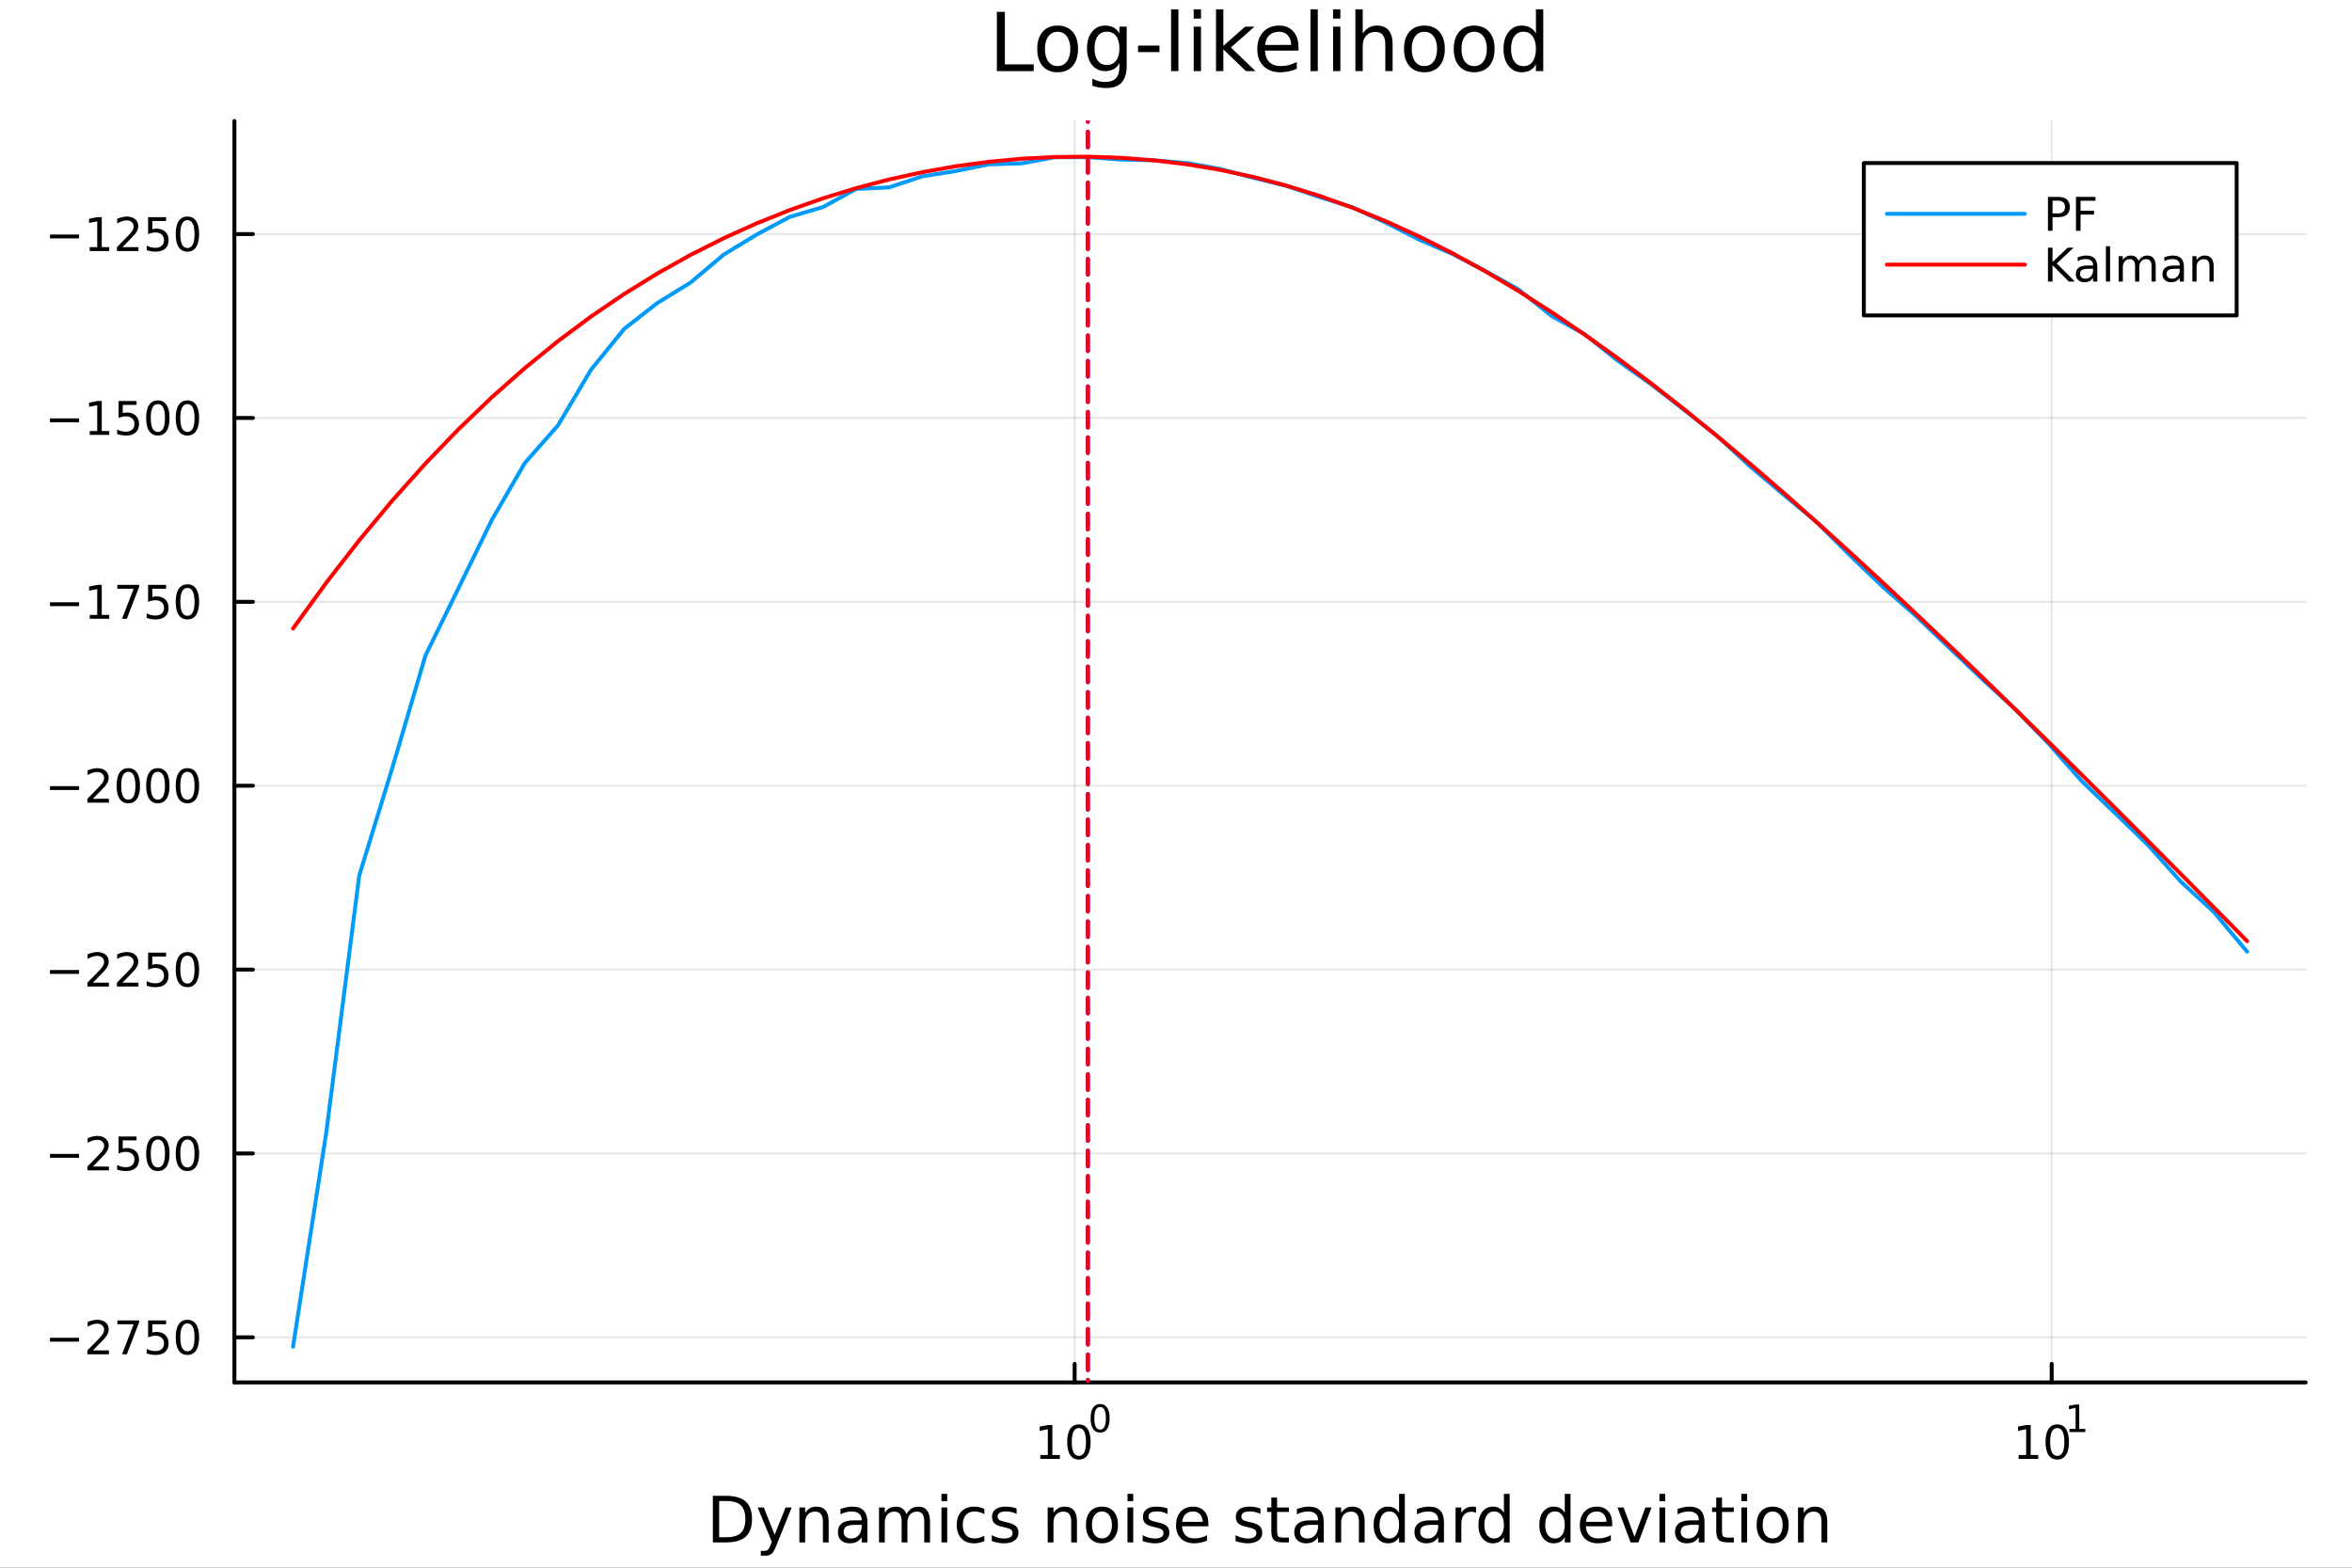 <?xml version="1.0" encoding="utf-8"?>
<svg xmlns="http://www.w3.org/2000/svg" xmlns:xlink="http://www.w3.org/1999/xlink" width="600" height="400" viewBox="0 0 2400 1600">
<rect x="0" y="0" width="2400" height="1600" fill="#333333" stroke="none"/>
<defs>
  <clipPath id="clip700">
    <rect x="0" y="0" width="2400" height="1600"/>
  </clipPath>
</defs>
<path clip-path="url(#clip700)" d="M0 1600 L2400 1600 L2400 0 L0 0  Z" fill="#ffffff" fill-rule="evenodd" fill-opacity="1"/>
<defs>
  <clipPath id="clip701">
    <rect x="480" y="0" width="1681" height="1600"/>
  </clipPath>
</defs>
<path clip-path="url(#clip700)" d="M239.19 1410.9 L2352.76 1410.9 L2352.76 123.472 L239.19 123.472  Z" fill="#ffffff" fill-rule="evenodd" fill-opacity="1"/>
<defs>
  <clipPath id="clip702">
    <rect x="239" y="123" width="2115" height="1288"/>
  </clipPath>
</defs>
<polyline clip-path="url(#clip702)" style="stroke:#000000; stroke-linecap:round; stroke-linejoin:round; stroke-width:2; stroke-opacity:0.1; fill:none" points="1096.58,1410.9 1096.58,123.472 "/>
<polyline clip-path="url(#clip702)" style="stroke:#000000; stroke-linecap:round; stroke-linejoin:round; stroke-width:2; stroke-opacity:0.1; fill:none" points="2093.55,1410.9 2093.55,123.472 "/>
<polyline clip-path="url(#clip702)" style="stroke:#000000; stroke-linecap:round; stroke-linejoin:round; stroke-width:2; stroke-opacity:0.1; fill:none" points="239.19,1364.91 2352.76,1364.91 "/>
<polyline clip-path="url(#clip702)" style="stroke:#000000; stroke-linecap:round; stroke-linejoin:round; stroke-width:2; stroke-opacity:0.1; fill:none" points="239.19,1177.24 2352.76,1177.24 "/>
<polyline clip-path="url(#clip702)" style="stroke:#000000; stroke-linecap:round; stroke-linejoin:round; stroke-width:2; stroke-opacity:0.1; fill:none" points="239.19,989.571 2352.76,989.571 "/>
<polyline clip-path="url(#clip702)" style="stroke:#000000; stroke-linecap:round; stroke-linejoin:round; stroke-width:2; stroke-opacity:0.1; fill:none" points="239.19,801.904 2352.76,801.904 "/>
<polyline clip-path="url(#clip702)" style="stroke:#000000; stroke-linecap:round; stroke-linejoin:round; stroke-width:2; stroke-opacity:0.1; fill:none" points="239.19,614.237 2352.76,614.237 "/>
<polyline clip-path="url(#clip702)" style="stroke:#000000; stroke-linecap:round; stroke-linejoin:round; stroke-width:2; stroke-opacity:0.1; fill:none" points="239.19,426.569 2352.76,426.569 "/>
<polyline clip-path="url(#clip702)" style="stroke:#000000; stroke-linecap:round; stroke-linejoin:round; stroke-width:2; stroke-opacity:0.1; fill:none" points="239.19,238.902 2352.76,238.902 "/>
<polyline clip-path="url(#clip700)" style="stroke:#000000; stroke-linecap:round; stroke-linejoin:round; stroke-width:4; stroke-opacity:1; fill:none" points="239.19,1410.9 2352.76,1410.9 "/>
<polyline clip-path="url(#clip700)" style="stroke:#000000; stroke-linecap:round; stroke-linejoin:round; stroke-width:4; stroke-opacity:1; fill:none" points="1096.58,1410.9 1096.58,1392 "/>
<polyline clip-path="url(#clip700)" style="stroke:#000000; stroke-linecap:round; stroke-linejoin:round; stroke-width:4; stroke-opacity:1; fill:none" points="2093.55,1410.9 2093.55,1392 "/>
<path clip-path="url(#clip700)" d="M1061.56 1485.02 L1069.2 1485.02 L1069.2 1458.66 L1060.89 1460.32 L1060.89 1456.06 L1069.16 1454.4 L1073.83 1454.4 L1073.83 1485.02 L1081.47 1485.02 L1081.47 1488.96 L1061.56 1488.96 L1061.56 1485.02 Z" fill="#000000" fill-rule="nonzero" fill-opacity="1" /><path clip-path="url(#clip700)" d="M1100.91 1457.48 Q1097.3 1457.48 1095.47 1461.04 Q1093.67 1464.58 1093.67 1471.71 Q1093.67 1478.82 1095.47 1482.38 Q1097.3 1485.92 1100.91 1485.92 Q1104.55 1485.92 1106.35 1482.38 Q1108.18 1478.82 1108.18 1471.71 Q1108.18 1464.58 1106.35 1461.04 Q1104.55 1457.48 1100.91 1457.48 M1100.91 1453.77 Q1106.72 1453.77 1109.78 1458.38 Q1112.86 1462.96 1112.86 1471.71 Q1112.86 1480.44 1109.78 1485.04 Q1106.72 1489.63 1100.91 1489.63 Q1095.1 1489.63 1092.03 1485.04 Q1088.97 1480.44 1088.97 1471.71 Q1088.97 1462.96 1092.03 1458.38 Q1095.1 1453.77 1100.91 1453.77 Z" fill="#000000" fill-rule="nonzero" fill-opacity="1" /><path clip-path="url(#clip700)" d="M1122.56 1435.97 Q1119.63 1435.97 1118.14 1438.86 Q1116.68 1441.74 1116.68 1447.53 Q1116.68 1453.31 1118.14 1456.2 Q1119.63 1459.08 1122.56 1459.08 Q1125.52 1459.08 1126.98 1456.2 Q1128.47 1453.31 1128.47 1447.53 Q1128.47 1441.74 1126.98 1438.86 Q1125.52 1435.97 1122.56 1435.97 M1122.56 1432.96 Q1127.28 1432.96 1129.77 1436.7 Q1132.27 1440.43 1132.27 1447.53 Q1132.27 1454.62 1129.77 1458.37 Q1127.28 1462.09 1122.56 1462.09 Q1117.84 1462.09 1115.34 1458.37 Q1112.86 1454.62 1112.86 1447.53 Q1112.86 1440.43 1115.34 1436.7 Q1117.84 1432.96 1122.56 1432.96 Z" fill="#000000" fill-rule="nonzero" fill-opacity="1" /><path clip-path="url(#clip700)" d="M2059.87 1485.02 L2067.51 1485.02 L2067.51 1458.66 L2059.2 1460.32 L2059.2 1456.06 L2067.47 1454.4 L2072.14 1454.4 L2072.14 1485.02 L2079.78 1485.02 L2079.78 1488.96 L2059.87 1488.96 L2059.87 1485.02 Z" fill="#000000" fill-rule="nonzero" fill-opacity="1" /><path clip-path="url(#clip700)" d="M2099.22 1457.48 Q2095.61 1457.48 2093.78 1461.04 Q2091.98 1464.58 2091.98 1471.71 Q2091.98 1478.82 2093.78 1482.38 Q2095.61 1485.92 2099.22 1485.92 Q2102.86 1485.92 2104.66 1482.38 Q2106.49 1478.82 2106.49 1471.71 Q2106.49 1464.58 2104.66 1461.04 Q2102.86 1457.48 2099.22 1457.48 M2099.22 1453.77 Q2105.03 1453.77 2108.09 1458.38 Q2111.17 1462.96 2111.17 1471.71 Q2111.17 1480.44 2108.09 1485.04 Q2105.03 1489.63 2099.22 1489.63 Q2093.41 1489.63 2090.34 1485.04 Q2087.28 1480.44 2087.28 1471.71 Q2087.28 1462.96 2090.34 1458.38 Q2093.41 1453.77 2099.22 1453.77 Z" fill="#000000" fill-rule="nonzero" fill-opacity="1" /><path clip-path="url(#clip700)" d="M2111.71 1458.35 L2117.92 1458.35 L2117.92 1436.93 L2111.17 1438.28 L2111.17 1434.82 L2117.88 1433.47 L2121.68 1433.47 L2121.68 1458.35 L2127.89 1458.35 L2127.89 1461.55 L2111.71 1461.55 L2111.71 1458.35 Z" fill="#000000" fill-rule="nonzero" fill-opacity="1" /><path clip-path="url(#clip700)" d="M733.834 1531.95 L733.834 1568.9 L741.6 1568.9 Q751.435 1568.9 755.986 1564.45 Q760.569 1559.99 760.569 1550.38 Q760.569 1540.83 755.986 1536.4 Q751.435 1531.95 741.6 1531.95 L733.834 1531.95 M727.404 1526.67 L740.613 1526.67 Q754.427 1526.67 760.888 1532.43 Q767.349 1538.16 767.349 1550.38 Q767.349 1562.66 760.856 1568.42 Q754.363 1574.19 740.613 1574.19 L727.404 1574.19 L727.404 1526.67 Z" fill="#000000" fill-rule="nonzero" fill-opacity="1" /><path clip-path="url(#clip700)" d="M792.175 1577.5 Q789.693 1583.86 787.337 1585.8 Q784.982 1587.74 781.035 1587.74 L776.356 1587.74 L776.356 1582.84 L779.794 1582.84 Q782.213 1582.84 783.55 1581.7 Q784.886 1580.55 786.51 1576.29 L787.56 1573.61 L773.142 1538.54 L779.348 1538.54 L790.488 1566.42 L801.628 1538.54 L807.835 1538.54 L792.175 1577.5 Z" fill="#000000" fill-rule="nonzero" fill-opacity="1" /><path clip-path="url(#clip700)" d="M845.552 1552.67 L845.552 1574.19 L839.695 1574.19 L839.695 1552.86 Q839.695 1547.8 837.722 1545.29 Q835.748 1542.77 831.802 1542.77 Q827.059 1542.77 824.322 1545.79 Q821.585 1548.82 821.585 1554.04 L821.585 1574.19 L815.696 1574.19 L815.696 1538.54 L821.585 1538.54 L821.585 1544.08 Q823.685 1540.86 826.518 1539.27 Q829.383 1537.68 833.107 1537.68 Q839.25 1537.68 842.401 1541.5 Q845.552 1545.29 845.552 1552.67 Z" fill="#000000" fill-rule="nonzero" fill-opacity="1" /><path clip-path="url(#clip700)" d="M873.433 1556.27 Q866.336 1556.27 863.598 1557.89 Q860.861 1559.51 860.861 1563.43 Q860.861 1566.55 862.898 1568.39 Q864.967 1570.21 868.5 1570.21 Q873.37 1570.21 876.298 1566.77 Q879.258 1563.3 879.258 1557.57 L879.258 1556.27 L873.433 1556.27 M885.115 1553.85 L885.115 1574.19 L879.258 1574.19 L879.258 1568.77 Q877.253 1572.02 874.261 1573.58 Q871.269 1575.11 866.94 1575.11 Q861.466 1575.11 858.219 1572.05 Q855.005 1568.97 855.005 1563.81 Q855.005 1557.79 859.015 1554.74 Q863.057 1551.68 871.046 1551.68 L879.258 1551.68 L879.258 1551.11 Q879.258 1547.07 876.584 1544.87 Q873.943 1542.64 869.137 1542.64 Q866.081 1542.64 863.185 1543.38 Q860.288 1544.11 857.615 1545.57 L857.615 1540.16 Q860.829 1538.92 863.853 1538.31 Q866.877 1537.68 869.741 1537.68 Q877.476 1537.68 881.295 1541.69 Q885.115 1545.7 885.115 1553.85 Z" fill="#000000" fill-rule="nonzero" fill-opacity="1" /><path clip-path="url(#clip700)" d="M924.932 1545.38 Q927.128 1541.43 930.184 1539.56 Q933.239 1537.68 937.377 1537.68 Q942.947 1537.68 945.971 1541.59 Q948.994 1545.48 948.994 1552.67 L948.994 1574.19 L943.106 1574.19 L943.106 1552.86 Q943.106 1547.74 941.292 1545.25 Q939.478 1542.77 935.754 1542.77 Q931.202 1542.77 928.56 1545.79 Q925.919 1548.82 925.919 1554.04 L925.919 1574.19 L920.03 1574.19 L920.03 1552.86 Q920.03 1547.7 918.216 1545.25 Q916.402 1542.77 912.614 1542.77 Q908.127 1542.77 905.485 1545.83 Q902.843 1548.85 902.843 1554.04 L902.843 1574.19 L896.955 1574.19 L896.955 1538.54 L902.843 1538.54 L902.843 1544.08 Q904.848 1540.8 907.649 1539.24 Q910.45 1537.68 914.301 1537.68 Q918.184 1537.68 920.89 1539.65 Q923.627 1541.62 924.932 1545.38 Z" fill="#000000" fill-rule="nonzero" fill-opacity="1" /><path clip-path="url(#clip700)" d="M960.675 1538.54 L966.532 1538.54 L966.532 1574.19 L960.675 1574.19 L960.675 1538.54 M960.675 1524.66 L966.532 1524.66 L966.532 1532.08 L960.675 1532.08 L960.675 1524.66 Z" fill="#000000" fill-rule="nonzero" fill-opacity="1" /><path clip-path="url(#clip700)" d="M1004.44 1539.91 L1004.44 1545.38 Q1001.96 1544.01 999.443 1543.34 Q996.96 1542.64 994.414 1542.64 Q988.716 1542.64 985.565 1546.27 Q982.414 1549.87 982.414 1556.39 Q982.414 1562.92 985.565 1566.55 Q988.716 1570.14 994.414 1570.14 Q996.96 1570.14 999.443 1569.47 Q1001.96 1568.77 1004.44 1567.41 L1004.44 1572.82 Q1001.99 1573.96 999.347 1574.54 Q996.737 1575.11 993.777 1575.11 Q985.725 1575.11 980.982 1570.05 Q976.24 1564.99 976.24 1556.39 Q976.24 1547.67 981.014 1542.68 Q985.82 1537.68 994.159 1537.68 Q996.865 1537.68 999.443 1538.25 Q1002.02 1538.79 1004.44 1539.91 Z" fill="#000000" fill-rule="nonzero" fill-opacity="1" /><path clip-path="url(#clip700)" d="M1037.35 1539.59 L1037.35 1545.13 Q1034.87 1543.85 1032.19 1543.22 Q1029.52 1542.58 1026.66 1542.58 Q1022.3 1542.58 1020.1 1543.92 Q1017.93 1545.25 1017.93 1547.93 Q1017.93 1549.96 1019.49 1551.14 Q1021.05 1552.29 1025.76 1553.34 L1027.77 1553.78 Q1034.01 1555.12 1036.62 1557.57 Q1039.26 1559.99 1039.26 1564.35 Q1039.26 1569.32 1035.31 1572.21 Q1031.4 1575.11 1024.52 1575.11 Q1021.66 1575.11 1018.54 1574.54 Q1015.45 1573.99 1012.01 1572.88 L1012.01 1566.83 Q1015.26 1568.52 1018.41 1569.38 Q1021.56 1570.21 1024.65 1570.21 Q1028.79 1570.21 1031.02 1568.81 Q1033.24 1567.37 1033.24 1564.8 Q1033.24 1562.41 1031.62 1561.14 Q1030.03 1559.86 1024.59 1558.68 L1022.55 1558.21 Q1017.11 1557.06 1014.69 1554.71 Q1012.27 1552.32 1012.27 1548.18 Q1012.27 1543.15 1015.83 1540.42 Q1019.4 1537.68 1025.96 1537.68 Q1029.2 1537.68 1032.07 1538.16 Q1034.93 1538.63 1037.35 1539.59 Z" fill="#000000" fill-rule="nonzero" fill-opacity="1" /><path clip-path="url(#clip700)" d="M1098.94 1552.67 L1098.94 1574.19 L1093.08 1574.19 L1093.08 1552.86 Q1093.08 1547.8 1091.11 1545.29 Q1089.14 1542.77 1085.19 1542.77 Q1080.45 1542.77 1077.71 1545.79 Q1074.97 1548.82 1074.97 1554.04 L1074.97 1574.19 L1069.08 1574.19 L1069.08 1538.54 L1074.97 1538.54 L1074.97 1544.08 Q1077.07 1540.86 1079.91 1539.27 Q1082.77 1537.68 1086.49 1537.68 Q1092.64 1537.68 1095.79 1541.5 Q1098.94 1545.29 1098.94 1552.67 Z" fill="#000000" fill-rule="nonzero" fill-opacity="1" /><path clip-path="url(#clip700)" d="M1124.43 1542.64 Q1119.72 1542.64 1116.99 1546.34 Q1114.25 1550 1114.25 1556.39 Q1114.25 1562.79 1116.95 1566.48 Q1119.69 1570.14 1124.43 1570.14 Q1129.11 1570.14 1131.85 1566.45 Q1134.59 1562.76 1134.59 1556.39 Q1134.59 1550.06 1131.85 1546.37 Q1129.11 1542.64 1124.43 1542.64 M1124.43 1537.68 Q1132.07 1537.68 1136.43 1542.64 Q1140.79 1547.61 1140.79 1556.39 Q1140.79 1565.15 1136.43 1570.14 Q1132.07 1575.11 1124.43 1575.11 Q1116.76 1575.11 1112.4 1570.14 Q1108.07 1565.15 1108.07 1556.39 Q1108.07 1547.61 1112.4 1542.64 Q1116.76 1537.68 1124.43 1537.68 Z" fill="#000000" fill-rule="nonzero" fill-opacity="1" /><path clip-path="url(#clip700)" d="M1150.5 1538.54 L1156.36 1538.54 L1156.36 1574.19 L1150.5 1574.19 L1150.5 1538.54 M1150.5 1524.66 L1156.36 1524.66 L1156.36 1532.08 L1150.5 1532.08 L1150.5 1524.66 Z" fill="#000000" fill-rule="nonzero" fill-opacity="1" /><path clip-path="url(#clip700)" d="M1191.34 1539.59 L1191.34 1545.13 Q1188.85 1543.85 1186.18 1543.22 Q1183.51 1542.58 1180.64 1542.58 Q1176.28 1542.58 1174.09 1543.92 Q1171.92 1545.25 1171.92 1547.93 Q1171.92 1549.96 1173.48 1551.14 Q1175.04 1552.29 1179.75 1553.34 L1181.76 1553.78 Q1187.99 1555.12 1190.6 1557.57 Q1193.25 1559.99 1193.25 1564.35 Q1193.25 1569.32 1189.3 1572.21 Q1185.38 1575.11 1178.51 1575.11 Q1175.65 1575.11 1172.53 1574.54 Q1169.44 1573.99 1166 1572.88 L1166 1566.83 Q1169.25 1568.52 1172.4 1569.38 Q1175.55 1570.21 1178.64 1570.21 Q1182.77 1570.21 1185 1568.81 Q1187.23 1567.37 1187.23 1564.8 Q1187.23 1562.41 1185.61 1561.14 Q1184.02 1559.86 1178.57 1558.68 L1176.54 1558.21 Q1171.09 1557.06 1168.67 1554.71 Q1166.26 1552.32 1166.26 1548.18 Q1166.26 1543.15 1169.82 1540.42 Q1173.39 1537.68 1179.94 1537.68 Q1183.19 1537.68 1186.05 1538.16 Q1188.92 1538.63 1191.34 1539.59 Z" fill="#000000" fill-rule="nonzero" fill-opacity="1" /><path clip-path="url(#clip700)" d="M1233.06 1554.9 L1233.06 1557.76 L1206.14 1557.76 Q1206.52 1563.81 1209.77 1566.99 Q1213.04 1570.14 1218.87 1570.14 Q1222.24 1570.14 1225.39 1569.32 Q1228.58 1568.49 1231.7 1566.83 L1231.7 1572.37 Q1228.54 1573.71 1225.23 1574.41 Q1221.92 1575.11 1218.52 1575.11 Q1209.99 1575.11 1204.99 1570.14 Q1200.03 1565.18 1200.03 1556.71 Q1200.03 1547.96 1204.74 1542.83 Q1209.48 1537.68 1217.5 1537.68 Q1224.69 1537.68 1228.86 1542.33 Q1233.06 1546.94 1233.06 1554.9 M1227.21 1553.18 Q1227.14 1548.37 1224.5 1545.51 Q1221.89 1542.64 1217.56 1542.64 Q1212.66 1542.64 1209.7 1545.41 Q1206.77 1548.18 1206.33 1553.21 L1227.21 1553.18 Z" fill="#000000" fill-rule="nonzero" fill-opacity="1" /><path clip-path="url(#clip700)" d="M1286.12 1539.59 L1286.12 1545.13 Q1283.64 1543.85 1280.97 1543.22 Q1278.29 1542.58 1275.43 1542.58 Q1271.07 1542.58 1268.87 1543.92 Q1266.71 1545.25 1266.71 1547.93 Q1266.71 1549.96 1268.27 1551.14 Q1269.83 1552.29 1274.54 1553.34 L1276.54 1553.78 Q1282.78 1555.12 1285.39 1557.57 Q1288.03 1559.99 1288.03 1564.35 Q1288.03 1569.32 1284.09 1572.21 Q1280.17 1575.11 1273.3 1575.11 Q1270.43 1575.11 1267.31 1574.54 Q1264.22 1573.99 1260.79 1572.88 L1260.79 1566.83 Q1264.03 1568.52 1267.18 1569.38 Q1270.34 1570.21 1273.42 1570.21 Q1277.56 1570.21 1279.79 1568.81 Q1282.02 1567.37 1282.02 1564.8 Q1282.02 1562.41 1280.39 1561.14 Q1278.8 1559.86 1273.36 1558.68 L1271.32 1558.21 Q1265.88 1557.06 1263.46 1554.71 Q1261.04 1552.32 1261.04 1548.18 Q1261.04 1543.15 1264.61 1540.42 Q1268.17 1537.68 1274.73 1537.68 Q1277.97 1537.68 1280.84 1538.16 Q1283.7 1538.63 1286.12 1539.59 Z" fill="#000000" fill-rule="nonzero" fill-opacity="1" /><path clip-path="url(#clip700)" d="M1303.15 1528.42 L1303.15 1538.54 L1315.21 1538.54 L1315.21 1543.09 L1303.15 1543.09 L1303.15 1562.44 Q1303.15 1566.8 1304.33 1568.04 Q1305.54 1569.28 1309.2 1569.28 L1315.21 1569.28 L1315.21 1574.19 L1309.2 1574.19 Q1302.42 1574.19 1299.84 1571.67 Q1297.26 1569.12 1297.26 1562.44 L1297.26 1543.09 L1292.97 1543.09 L1292.97 1538.54 L1297.26 1538.54 L1297.26 1528.42 L1303.15 1528.42 Z" fill="#000000" fill-rule="nonzero" fill-opacity="1" /><path clip-path="url(#clip700)" d="M1339.12 1556.27 Q1332.02 1556.27 1329.28 1557.89 Q1326.54 1559.51 1326.54 1563.43 Q1326.54 1566.55 1328.58 1568.39 Q1330.65 1570.21 1334.18 1570.21 Q1339.05 1570.21 1341.98 1566.77 Q1344.94 1563.3 1344.94 1557.57 L1344.94 1556.27 L1339.12 1556.27 M1350.8 1553.85 L1350.8 1574.19 L1344.94 1574.19 L1344.94 1568.77 Q1342.94 1572.02 1339.94 1573.58 Q1336.95 1575.11 1332.62 1575.11 Q1327.15 1575.11 1323.9 1572.05 Q1320.69 1568.97 1320.69 1563.81 Q1320.69 1557.79 1324.7 1554.74 Q1328.74 1551.68 1336.73 1551.68 L1344.94 1551.68 L1344.94 1551.11 Q1344.94 1547.07 1342.27 1544.87 Q1339.63 1542.64 1334.82 1542.64 Q1331.76 1542.64 1328.87 1543.38 Q1325.97 1544.11 1323.3 1545.57 L1323.3 1540.16 Q1326.51 1538.92 1329.54 1538.31 Q1332.56 1537.68 1335.42 1537.68 Q1343.16 1537.68 1346.98 1541.69 Q1350.8 1545.7 1350.8 1553.85 Z" fill="#000000" fill-rule="nonzero" fill-opacity="1" /><path clip-path="url(#clip700)" d="M1392.49 1552.67 L1392.49 1574.19 L1386.64 1574.19 L1386.64 1552.86 Q1386.64 1547.8 1384.66 1545.29 Q1382.69 1542.77 1378.74 1542.77 Q1374 1542.77 1371.26 1545.79 Q1368.53 1548.82 1368.53 1554.04 L1368.53 1574.19 L1362.64 1574.19 L1362.64 1538.54 L1368.53 1538.54 L1368.53 1544.08 Q1370.63 1540.86 1373.46 1539.27 Q1376.32 1537.68 1380.05 1537.68 Q1386.19 1537.68 1389.34 1541.5 Q1392.49 1545.29 1392.49 1552.67 Z" fill="#000000" fill-rule="nonzero" fill-opacity="1" /><path clip-path="url(#clip700)" d="M1427.63 1543.95 L1427.63 1524.66 L1433.49 1524.66 L1433.49 1574.19 L1427.63 1574.19 L1427.63 1568.84 Q1425.79 1572.02 1422.95 1573.58 Q1420.15 1575.11 1416.21 1575.11 Q1409.74 1575.11 1405.67 1569.95 Q1401.63 1564.8 1401.63 1556.39 Q1401.63 1547.99 1405.67 1542.83 Q1409.74 1537.68 1416.21 1537.68 Q1420.15 1537.68 1422.95 1539.24 Q1425.79 1540.77 1427.63 1543.95 M1407.68 1556.39 Q1407.68 1562.85 1410.32 1566.55 Q1412.99 1570.21 1417.64 1570.21 Q1422.28 1570.21 1424.96 1566.55 Q1427.63 1562.85 1427.63 1556.39 Q1427.63 1549.93 1424.96 1546.27 Q1422.28 1542.58 1417.64 1542.58 Q1412.99 1542.58 1410.32 1546.27 Q1407.68 1549.93 1407.68 1556.39 Z" fill="#000000" fill-rule="nonzero" fill-opacity="1" /><path clip-path="url(#clip700)" d="M1461.75 1556.27 Q1454.65 1556.27 1451.92 1557.89 Q1449.18 1559.51 1449.18 1563.43 Q1449.18 1566.55 1451.22 1568.39 Q1453.29 1570.21 1456.82 1570.21 Q1461.69 1570.21 1464.62 1566.77 Q1467.58 1563.3 1467.58 1557.57 L1467.58 1556.27 L1461.75 1556.27 M1473.43 1553.85 L1473.43 1574.19 L1467.58 1574.19 L1467.58 1568.77 Q1465.57 1572.02 1462.58 1573.58 Q1459.59 1575.11 1455.26 1575.11 Q1449.78 1575.11 1446.54 1572.05 Q1443.32 1568.97 1443.32 1563.81 Q1443.32 1557.79 1447.33 1554.74 Q1451.38 1551.68 1459.36 1551.68 L1467.58 1551.68 L1467.58 1551.11 Q1467.58 1547.07 1464.9 1544.87 Q1462.26 1542.64 1457.46 1542.64 Q1454.4 1542.64 1451.5 1543.38 Q1448.61 1544.11 1445.93 1545.57 L1445.93 1540.16 Q1449.15 1538.92 1452.17 1538.31 Q1455.2 1537.68 1458.06 1537.68 Q1465.79 1537.68 1469.61 1541.69 Q1473.43 1545.7 1473.43 1553.85 Z" fill="#000000" fill-rule="nonzero" fill-opacity="1" /><path clip-path="url(#clip700)" d="M1506.15 1544.01 Q1505.17 1543.44 1503.99 1543.18 Q1502.84 1542.9 1501.44 1542.9 Q1496.48 1542.9 1493.8 1546.14 Q1491.16 1549.36 1491.16 1555.41 L1491.16 1574.19 L1485.27 1574.19 L1485.27 1538.54 L1491.16 1538.54 L1491.16 1544.08 Q1493.01 1540.83 1495.97 1539.27 Q1498.93 1537.68 1503.16 1537.68 Q1503.77 1537.68 1504.5 1537.77 Q1505.23 1537.84 1506.12 1538 L1506.15 1544.01 Z" fill="#000000" fill-rule="nonzero" fill-opacity="1" /><path clip-path="url(#clip700)" d="M1534.61 1543.95 L1534.61 1524.66 L1540.46 1524.66 L1540.46 1574.19 L1534.61 1574.19 L1534.61 1568.84 Q1532.76 1572.02 1529.93 1573.58 Q1527.13 1575.11 1523.18 1575.11 Q1516.72 1575.11 1512.65 1569.95 Q1508.6 1564.8 1508.6 1556.39 Q1508.6 1547.99 1512.65 1542.83 Q1516.72 1537.68 1523.18 1537.68 Q1527.13 1537.68 1529.93 1539.24 Q1532.76 1540.77 1534.61 1543.95 M1514.65 1556.39 Q1514.65 1562.85 1517.29 1566.55 Q1519.97 1570.21 1524.61 1570.21 Q1529.26 1570.21 1531.93 1566.55 Q1534.61 1562.85 1534.61 1556.39 Q1534.61 1549.93 1531.93 1546.27 Q1529.26 1542.58 1524.61 1542.58 Q1519.97 1542.58 1517.29 1546.27 Q1514.65 1549.93 1514.65 1556.39 Z" fill="#000000" fill-rule="nonzero" fill-opacity="1" /><path clip-path="url(#clip700)" d="M1596.71 1543.95 L1596.71 1524.66 L1602.56 1524.66 L1602.56 1574.19 L1596.71 1574.19 L1596.71 1568.84 Q1594.86 1572.02 1592.03 1573.58 Q1589.23 1575.11 1585.28 1575.11 Q1578.82 1575.11 1574.74 1569.95 Q1570.7 1564.8 1570.7 1556.39 Q1570.7 1547.99 1574.74 1542.83 Q1578.82 1537.68 1585.28 1537.68 Q1589.23 1537.68 1592.03 1539.24 Q1594.86 1540.77 1596.71 1543.95 M1576.75 1556.39 Q1576.75 1562.85 1579.39 1566.55 Q1582.06 1570.21 1586.71 1570.21 Q1591.36 1570.21 1594.03 1566.55 Q1596.71 1562.85 1596.71 1556.39 Q1596.71 1549.93 1594.03 1546.27 Q1591.36 1542.58 1586.71 1542.58 Q1582.06 1542.58 1579.39 1546.27 Q1576.75 1549.93 1576.75 1556.39 Z" fill="#000000" fill-rule="nonzero" fill-opacity="1" /><path clip-path="url(#clip700)" d="M1645.12 1554.9 L1645.12 1557.76 L1618.19 1557.76 Q1618.57 1563.81 1621.82 1566.99 Q1625.1 1570.14 1630.92 1570.14 Q1634.29 1570.14 1637.45 1569.32 Q1640.63 1568.49 1643.75 1566.83 L1643.75 1572.37 Q1640.6 1573.71 1637.29 1574.41 Q1633.98 1575.11 1630.57 1575.11 Q1622.04 1575.11 1617.04 1570.14 Q1612.08 1565.18 1612.08 1556.71 Q1612.08 1547.96 1616.79 1542.83 Q1621.53 1537.68 1629.55 1537.68 Q1636.75 1537.68 1640.91 1542.33 Q1645.12 1546.94 1645.12 1554.9 M1639.26 1553.18 Q1639.2 1548.37 1636.55 1545.51 Q1633.94 1542.64 1629.62 1542.64 Q1624.71 1542.64 1621.75 1545.41 Q1618.83 1548.18 1618.38 1553.21 L1639.26 1553.18 Z" fill="#000000" fill-rule="nonzero" fill-opacity="1" /><path clip-path="url(#clip700)" d="M1650.53 1538.54 L1656.73 1538.54 L1667.87 1568.46 L1679.01 1538.54 L1685.22 1538.54 L1671.85 1574.19 L1663.9 1574.19 L1650.53 1538.54 Z" fill="#000000" fill-rule="nonzero" fill-opacity="1" /><path clip-path="url(#clip700)" d="M1693.3 1538.54 L1699.16 1538.54 L1699.16 1574.19 L1693.3 1574.19 L1693.3 1538.54 M1693.3 1524.66 L1699.16 1524.66 L1699.16 1532.08 L1693.3 1532.08 L1693.3 1524.66 Z" fill="#000000" fill-rule="nonzero" fill-opacity="1" /><path clip-path="url(#clip700)" d="M1727.62 1556.27 Q1720.52 1556.27 1717.78 1557.89 Q1715.04 1559.51 1715.04 1563.43 Q1715.04 1566.55 1717.08 1568.39 Q1719.15 1570.21 1722.68 1570.21 Q1727.55 1570.21 1730.48 1566.77 Q1733.44 1563.3 1733.44 1557.57 L1733.44 1556.27 L1727.62 1556.27 M1739.3 1553.85 L1739.3 1574.19 L1733.44 1574.19 L1733.44 1568.77 Q1731.44 1572.02 1728.44 1573.58 Q1725.45 1575.11 1721.12 1575.11 Q1715.65 1575.11 1712.4 1572.05 Q1709.19 1568.97 1709.19 1563.81 Q1709.19 1557.79 1713.2 1554.74 Q1717.24 1551.68 1725.23 1551.68 L1733.44 1551.68 L1733.44 1551.11 Q1733.44 1547.07 1730.77 1544.87 Q1728.13 1542.64 1723.32 1542.64 Q1720.26 1542.64 1717.37 1543.38 Q1714.47 1544.11 1711.8 1545.57 L1711.8 1540.16 Q1715.01 1538.92 1718.04 1538.31 Q1721.06 1537.68 1723.92 1537.68 Q1731.66 1537.68 1735.48 1541.69 Q1739.3 1545.7 1739.3 1553.85 Z" fill="#000000" fill-rule="nonzero" fill-opacity="1" /><path clip-path="url(#clip700)" d="M1757.15 1528.42 L1757.15 1538.54 L1769.22 1538.54 L1769.22 1543.09 L1757.15 1543.09 L1757.15 1562.44 Q1757.15 1566.8 1758.33 1568.04 Q1759.54 1569.28 1763.2 1569.28 L1769.22 1569.28 L1769.22 1574.19 L1763.2 1574.19 Q1756.42 1574.19 1753.84 1571.67 Q1751.26 1569.12 1751.26 1562.44 L1751.26 1543.09 L1746.97 1543.09 L1746.97 1538.54 L1751.26 1538.54 L1751.26 1528.42 L1757.15 1528.42 Z" fill="#000000" fill-rule="nonzero" fill-opacity="1" /><path clip-path="url(#clip700)" d="M1776.92 1538.54 L1782.77 1538.54 L1782.77 1574.19 L1776.92 1574.19 L1776.92 1538.54 M1776.92 1524.66 L1782.77 1524.66 L1782.77 1532.08 L1776.92 1532.08 L1776.92 1524.66 Z" fill="#000000" fill-rule="nonzero" fill-opacity="1" /><path clip-path="url(#clip700)" d="M1808.84 1542.64 Q1804.13 1542.64 1801.39 1546.34 Q1798.66 1550 1798.66 1556.39 Q1798.66 1562.79 1801.36 1566.48 Q1804.1 1570.14 1808.84 1570.14 Q1813.52 1570.14 1816.26 1566.45 Q1819 1562.76 1819 1556.39 Q1819 1550.06 1816.26 1546.37 Q1813.52 1542.64 1808.84 1542.64 M1808.84 1537.68 Q1816.48 1537.68 1820.84 1542.64 Q1825.2 1547.61 1825.2 1556.39 Q1825.2 1565.15 1820.84 1570.14 Q1816.48 1575.11 1808.84 1575.11 Q1801.17 1575.11 1796.81 1570.14 Q1792.48 1565.15 1792.48 1556.39 Q1792.48 1547.61 1796.81 1542.64 Q1801.17 1537.68 1808.84 1537.68 Z" fill="#000000" fill-rule="nonzero" fill-opacity="1" /><path clip-path="url(#clip700)" d="M1864.54 1552.67 L1864.54 1574.19 L1858.69 1574.19 L1858.69 1552.86 Q1858.69 1547.8 1856.71 1545.29 Q1854.74 1542.77 1850.79 1542.77 Q1846.05 1542.77 1843.31 1545.79 Q1840.58 1548.82 1840.58 1554.04 L1840.58 1574.19 L1834.69 1574.19 L1834.69 1538.54 L1840.58 1538.54 L1840.58 1544.08 Q1842.68 1540.86 1845.51 1539.27 Q1848.37 1537.68 1852.1 1537.68 Q1858.24 1537.68 1861.39 1541.5 Q1864.54 1545.29 1864.54 1552.67 Z" fill="#000000" fill-rule="nonzero" fill-opacity="1" /><polyline clip-path="url(#clip700)" style="stroke:#000000; stroke-linecap:round; stroke-linejoin:round; stroke-width:4; stroke-opacity:1; fill:none" points="239.19,1410.9 239.19,123.472 "/>
<polyline clip-path="url(#clip700)" style="stroke:#000000; stroke-linecap:round; stroke-linejoin:round; stroke-width:4; stroke-opacity:1; fill:none" points="239.19,1364.91 258.088,1364.91 "/>
<polyline clip-path="url(#clip700)" style="stroke:#000000; stroke-linecap:round; stroke-linejoin:round; stroke-width:4; stroke-opacity:1; fill:none" points="239.19,1177.24 258.088,1177.24 "/>
<polyline clip-path="url(#clip700)" style="stroke:#000000; stroke-linecap:round; stroke-linejoin:round; stroke-width:4; stroke-opacity:1; fill:none" points="239.19,989.571 258.088,989.571 "/>
<polyline clip-path="url(#clip700)" style="stroke:#000000; stroke-linecap:round; stroke-linejoin:round; stroke-width:4; stroke-opacity:1; fill:none" points="239.19,801.904 258.088,801.904 "/>
<polyline clip-path="url(#clip700)" style="stroke:#000000; stroke-linecap:round; stroke-linejoin:round; stroke-width:4; stroke-opacity:1; fill:none" points="239.19,614.237 258.088,614.237 "/>
<polyline clip-path="url(#clip700)" style="stroke:#000000; stroke-linecap:round; stroke-linejoin:round; stroke-width:4; stroke-opacity:1; fill:none" points="239.19,426.569 258.088,426.569 "/>
<polyline clip-path="url(#clip700)" style="stroke:#000000; stroke-linecap:round; stroke-linejoin:round; stroke-width:4; stroke-opacity:1; fill:none" points="239.19,238.902 258.088,238.902 "/>
<path clip-path="url(#clip700)" d="M50.992 1365.36 L80.668 1365.36 L80.668 1369.29 L50.992 1369.29 L50.992 1365.36 Z" fill="#000000" fill-rule="nonzero" fill-opacity="1" /><path clip-path="url(#clip700)" d="M94.788 1378.25 L111.108 1378.25 L111.108 1382.19 L89.163 1382.19 L89.163 1378.25 Q91.825 1375.5 96.409 1370.87 Q101.015 1366.21 102.196 1364.87 Q104.441 1362.35 105.321 1360.61 Q106.223 1358.85 106.223 1357.16 Q106.223 1354.41 104.279 1352.67 Q102.358 1350.94 99.256 1350.94 Q97.057 1350.94 94.603 1351.7 Q92.172 1352.46 89.395 1354.01 L89.395 1349.29 Q92.219 1348.16 94.672 1347.58 Q97.126 1347 99.163 1347 Q104.534 1347 107.728 1349.69 Q110.922 1352.37 110.922 1356.86 Q110.922 1358.99 110.112 1360.91 Q109.325 1362.81 107.219 1365.4 Q106.64 1366.07 103.538 1369.29 Q100.436 1372.49 94.788 1378.25 Z" fill="#000000" fill-rule="nonzero" fill-opacity="1" /><path clip-path="url(#clip700)" d="M119.742 1347.63 L141.964 1347.63 L141.964 1349.62 L129.418 1382.19 L124.533 1382.19 L136.339 1351.56 L119.742 1351.56 L119.742 1347.63 Z" fill="#000000" fill-rule="nonzero" fill-opacity="1" /><path clip-path="url(#clip700)" d="M151.13 1347.63 L169.487 1347.63 L169.487 1351.56 L155.413 1351.56 L155.413 1360.03 Q156.431 1359.69 157.45 1359.52 Q158.468 1359.34 159.487 1359.34 Q165.274 1359.34 168.654 1362.51 Q172.033 1365.68 172.033 1371.1 Q172.033 1376.68 168.561 1379.78 Q165.089 1382.86 158.769 1382.86 Q156.593 1382.86 154.325 1382.49 Q152.08 1382.12 149.672 1381.38 L149.672 1376.68 Q151.755 1377.81 153.978 1378.37 Q156.2 1378.92 158.677 1378.92 Q162.681 1378.92 165.019 1376.82 Q167.357 1374.71 167.357 1371.1 Q167.357 1367.49 165.019 1365.38 Q162.681 1363.27 158.677 1363.27 Q156.802 1363.27 154.927 1363.69 Q153.075 1364.11 151.13 1364.99 L151.13 1347.63 Z" fill="#000000" fill-rule="nonzero" fill-opacity="1" /><path clip-path="url(#clip700)" d="M191.246 1350.7 Q187.635 1350.7 185.806 1354.27 Q184.001 1357.81 184.001 1364.94 Q184.001 1372.05 185.806 1375.61 Q187.635 1379.15 191.246 1379.15 Q194.88 1379.15 196.686 1375.61 Q198.514 1372.05 198.514 1364.94 Q198.514 1357.81 196.686 1354.27 Q194.88 1350.7 191.246 1350.7 M191.246 1347 Q197.056 1347 200.112 1351.61 Q203.19 1356.19 203.19 1364.94 Q203.19 1373.67 200.112 1378.27 Q197.056 1382.86 191.246 1382.86 Q185.436 1382.86 182.357 1378.27 Q179.302 1373.67 179.302 1364.94 Q179.302 1356.19 182.357 1351.61 Q185.436 1347 191.246 1347 Z" fill="#000000" fill-rule="nonzero" fill-opacity="1" /><path clip-path="url(#clip700)" d="M50.992 1177.69 L80.668 1177.69 L80.668 1181.63 L50.992 1181.63 L50.992 1177.69 Z" fill="#000000" fill-rule="nonzero" fill-opacity="1" /><path clip-path="url(#clip700)" d="M94.788 1190.58 L111.108 1190.58 L111.108 1194.52 L89.163 1194.52 L89.163 1190.58 Q91.825 1187.83 96.409 1183.2 Q101.015 1178.55 102.196 1177.2 Q104.441 1174.68 105.321 1172.94 Q106.223 1171.19 106.223 1169.5 Q106.223 1166.74 104.279 1165 Q102.358 1163.27 99.256 1163.27 Q97.057 1163.27 94.603 1164.03 Q92.172 1164.8 89.395 1166.35 L89.395 1161.63 Q92.219 1160.49 94.672 1159.91 Q97.126 1159.33 99.163 1159.33 Q104.534 1159.33 107.728 1162.02 Q110.922 1164.7 110.922 1169.19 Q110.922 1171.32 110.112 1173.25 Q109.325 1175.14 107.219 1177.74 Q106.64 1178.41 103.538 1181.63 Q100.436 1184.82 94.788 1190.58 Z" fill="#000000" fill-rule="nonzero" fill-opacity="1" /><path clip-path="url(#clip700)" d="M120.969 1159.96 L139.325 1159.96 L139.325 1163.89 L125.251 1163.89 L125.251 1172.37 Q126.27 1172.02 127.288 1171.86 Q128.307 1171.67 129.325 1171.67 Q135.112 1171.67 138.492 1174.84 Q141.871 1178.01 141.871 1183.43 Q141.871 1189.01 138.399 1192.11 Q134.927 1195.19 128.607 1195.19 Q126.432 1195.19 124.163 1194.82 Q121.918 1194.45 119.51 1193.71 L119.51 1189.01 Q121.594 1190.14 123.816 1190.7 Q126.038 1191.25 128.515 1191.25 Q132.519 1191.25 134.857 1189.15 Q137.195 1187.04 137.195 1183.43 Q137.195 1179.82 134.857 1177.71 Q132.519 1175.61 128.515 1175.61 Q126.64 1175.61 124.765 1176.02 Q122.913 1176.44 120.969 1177.32 L120.969 1159.96 Z" fill="#000000" fill-rule="nonzero" fill-opacity="1" /><path clip-path="url(#clip700)" d="M161.084 1163.04 Q157.473 1163.04 155.644 1166.6 Q153.839 1170.14 153.839 1177.27 Q153.839 1184.38 155.644 1187.94 Q157.473 1191.49 161.084 1191.49 Q164.718 1191.49 166.524 1187.94 Q168.353 1184.38 168.353 1177.27 Q168.353 1170.14 166.524 1166.6 Q164.718 1163.04 161.084 1163.04 M161.084 1159.33 Q166.894 1159.33 169.95 1163.94 Q173.029 1168.52 173.029 1177.27 Q173.029 1186 169.95 1190.61 Q166.894 1195.19 161.084 1195.19 Q155.274 1195.19 152.195 1190.61 Q149.14 1186 149.14 1177.27 Q149.14 1168.52 152.195 1163.94 Q155.274 1159.33 161.084 1159.33 Z" fill="#000000" fill-rule="nonzero" fill-opacity="1" /><path clip-path="url(#clip700)" d="M191.246 1163.04 Q187.635 1163.04 185.806 1166.6 Q184.001 1170.14 184.001 1177.27 Q184.001 1184.38 185.806 1187.94 Q187.635 1191.49 191.246 1191.49 Q194.88 1191.49 196.686 1187.94 Q198.514 1184.38 198.514 1177.27 Q198.514 1170.14 196.686 1166.6 Q194.88 1163.04 191.246 1163.04 M191.246 1159.33 Q197.056 1159.33 200.112 1163.94 Q203.19 1168.52 203.19 1177.27 Q203.19 1186 200.112 1190.61 Q197.056 1195.19 191.246 1195.19 Q185.436 1195.19 182.357 1190.61 Q179.302 1186 179.302 1177.27 Q179.302 1168.52 182.357 1163.94 Q185.436 1159.33 191.246 1159.33 Z" fill="#000000" fill-rule="nonzero" fill-opacity="1" /><path clip-path="url(#clip700)" d="M50.992 990.023 L80.668 990.023 L80.668 993.958 L50.992 993.958 L50.992 990.023 Z" fill="#000000" fill-rule="nonzero" fill-opacity="1" /><path clip-path="url(#clip700)" d="M94.788 1002.92 L111.108 1002.92 L111.108 1006.85 L89.163 1006.85 L89.163 1002.92 Q91.825 1000.16 96.409 995.532 Q101.015 990.879 102.196 989.537 Q104.441 987.014 105.321 985.277 Q106.223 983.518 106.223 981.828 Q106.223 979.074 104.279 977.338 Q102.358 975.602 99.256 975.602 Q97.057 975.602 94.603 976.365 Q92.172 977.129 89.395 978.68 L89.395 973.958 Q92.219 972.824 94.672 972.245 Q97.126 971.666 99.163 971.666 Q104.534 971.666 107.728 974.352 Q110.922 977.037 110.922 981.527 Q110.922 983.657 110.112 985.578 Q109.325 987.476 107.219 990.069 Q106.64 990.74 103.538 993.958 Q100.436 997.152 94.788 1002.92 Z" fill="#000000" fill-rule="nonzero" fill-opacity="1" /><path clip-path="url(#clip700)" d="M124.95 1002.92 L141.269 1002.92 L141.269 1006.85 L119.325 1006.85 L119.325 1002.92 Q121.987 1000.16 126.57 995.532 Q131.177 990.879 132.357 989.537 Q134.603 987.014 135.482 985.277 Q136.385 983.518 136.385 981.828 Q136.385 979.074 134.441 977.338 Q132.519 975.602 129.418 975.602 Q127.219 975.602 124.765 976.365 Q122.334 977.129 119.557 978.68 L119.557 973.958 Q122.381 972.824 124.834 972.245 Q127.288 971.666 129.325 971.666 Q134.695 971.666 137.89 974.352 Q141.084 977.037 141.084 981.527 Q141.084 983.657 140.274 985.578 Q139.487 987.476 137.381 990.069 Q136.802 990.74 133.7 993.958 Q130.598 997.152 124.95 1002.92 Z" fill="#000000" fill-rule="nonzero" fill-opacity="1" /><path clip-path="url(#clip700)" d="M151.13 972.291 L169.487 972.291 L169.487 976.227 L155.413 976.227 L155.413 984.699 Q156.431 984.351 157.45 984.189 Q158.468 984.004 159.487 984.004 Q165.274 984.004 168.654 987.176 Q172.033 990.347 172.033 995.763 Q172.033 1001.34 168.561 1004.44 Q165.089 1007.52 158.769 1007.52 Q156.593 1007.52 154.325 1007.15 Q152.08 1006.78 149.672 1006.04 L149.672 1001.34 Q151.755 1002.48 153.978 1003.03 Q156.2 1003.59 158.677 1003.59 Q162.681 1003.59 165.019 1001.48 Q167.357 999.375 167.357 995.763 Q167.357 992.152 165.019 990.046 Q162.681 987.939 158.677 987.939 Q156.802 987.939 154.927 988.356 Q153.075 988.773 151.13 989.652 L151.13 972.291 Z" fill="#000000" fill-rule="nonzero" fill-opacity="1" /><path clip-path="url(#clip700)" d="M191.246 975.37 Q187.635 975.37 185.806 978.935 Q184.001 982.477 184.001 989.606 Q184.001 996.713 185.806 1000.28 Q187.635 1003.82 191.246 1003.82 Q194.88 1003.82 196.686 1000.28 Q198.514 996.713 198.514 989.606 Q198.514 982.477 196.686 978.935 Q194.88 975.37 191.246 975.37 M191.246 971.666 Q197.056 971.666 200.112 976.273 Q203.19 980.856 203.19 989.606 Q203.19 998.333 200.112 1002.94 Q197.056 1007.52 191.246 1007.52 Q185.436 1007.52 182.357 1002.94 Q179.302 998.333 179.302 989.606 Q179.302 980.856 182.357 976.273 Q185.436 971.666 191.246 971.666 Z" fill="#000000" fill-rule="nonzero" fill-opacity="1" /><path clip-path="url(#clip700)" d="M50.992 802.355 L80.668 802.355 L80.668 806.291 L50.992 806.291 L50.992 802.355 Z" fill="#000000" fill-rule="nonzero" fill-opacity="1" /><path clip-path="url(#clip700)" d="M94.788 815.249 L111.108 815.249 L111.108 819.184 L89.163 819.184 L89.163 815.249 Q91.825 812.494 96.409 807.865 Q101.015 803.212 102.196 801.869 Q104.441 799.346 105.321 797.61 Q106.223 795.851 106.223 794.161 Q106.223 791.406 104.279 789.67 Q102.358 787.934 99.256 787.934 Q97.057 787.934 94.603 788.698 Q92.172 789.462 89.395 791.013 L89.395 786.291 Q92.219 785.156 94.672 784.578 Q97.126 783.999 99.163 783.999 Q104.534 783.999 107.728 786.684 Q110.922 789.369 110.922 793.86 Q110.922 795.99 110.112 797.911 Q109.325 799.809 107.219 802.402 Q106.64 803.073 103.538 806.291 Q100.436 809.485 94.788 815.249 Z" fill="#000000" fill-rule="nonzero" fill-opacity="1" /><path clip-path="url(#clip700)" d="M130.922 787.703 Q127.311 787.703 125.482 791.268 Q123.677 794.809 123.677 801.939 Q123.677 809.045 125.482 812.61 Q127.311 816.152 130.922 816.152 Q134.556 816.152 136.362 812.61 Q138.191 809.045 138.191 801.939 Q138.191 794.809 136.362 791.268 Q134.556 787.703 130.922 787.703 M130.922 783.999 Q136.732 783.999 139.788 788.606 Q142.867 793.189 142.867 801.939 Q142.867 810.666 139.788 815.272 Q136.732 819.855 130.922 819.855 Q125.112 819.855 122.033 815.272 Q118.978 810.666 118.978 801.939 Q118.978 793.189 122.033 788.606 Q125.112 783.999 130.922 783.999 Z" fill="#000000" fill-rule="nonzero" fill-opacity="1" /><path clip-path="url(#clip700)" d="M161.084 787.703 Q157.473 787.703 155.644 791.268 Q153.839 794.809 153.839 801.939 Q153.839 809.045 155.644 812.61 Q157.473 816.152 161.084 816.152 Q164.718 816.152 166.524 812.61 Q168.353 809.045 168.353 801.939 Q168.353 794.809 166.524 791.268 Q164.718 787.703 161.084 787.703 M161.084 783.999 Q166.894 783.999 169.95 788.606 Q173.029 793.189 173.029 801.939 Q173.029 810.666 169.95 815.272 Q166.894 819.855 161.084 819.855 Q155.274 819.855 152.195 815.272 Q149.14 810.666 149.14 801.939 Q149.14 793.189 152.195 788.606 Q155.274 783.999 161.084 783.999 Z" fill="#000000" fill-rule="nonzero" fill-opacity="1" /><path clip-path="url(#clip700)" d="M191.246 787.703 Q187.635 787.703 185.806 791.268 Q184.001 794.809 184.001 801.939 Q184.001 809.045 185.806 812.61 Q187.635 816.152 191.246 816.152 Q194.88 816.152 196.686 812.61 Q198.514 809.045 198.514 801.939 Q198.514 794.809 196.686 791.268 Q194.88 787.703 191.246 787.703 M191.246 783.999 Q197.056 783.999 200.112 788.606 Q203.19 793.189 203.19 801.939 Q203.19 810.666 200.112 815.272 Q197.056 819.855 191.246 819.855 Q185.436 819.855 182.357 815.272 Q179.302 810.666 179.302 801.939 Q179.302 793.189 182.357 788.606 Q185.436 783.999 191.246 783.999 Z" fill="#000000" fill-rule="nonzero" fill-opacity="1" /><path clip-path="url(#clip700)" d="M50.992 614.688 L80.668 614.688 L80.668 618.623 L50.992 618.623 L50.992 614.688 Z" fill="#000000" fill-rule="nonzero" fill-opacity="1" /><path clip-path="url(#clip700)" d="M91.571 627.582 L99.21 627.582 L99.21 601.216 L90.899 602.883 L90.899 598.623 L99.163 596.957 L103.839 596.957 L103.839 627.582 L111.478 627.582 L111.478 631.517 L91.571 631.517 L91.571 627.582 Z" fill="#000000" fill-rule="nonzero" fill-opacity="1" /><path clip-path="url(#clip700)" d="M119.742 596.957 L141.964 596.957 L141.964 598.948 L129.418 631.517 L124.533 631.517 L136.339 600.892 L119.742 600.892 L119.742 596.957 Z" fill="#000000" fill-rule="nonzero" fill-opacity="1" /><path clip-path="url(#clip700)" d="M151.13 596.957 L169.487 596.957 L169.487 600.892 L155.413 600.892 L155.413 609.364 Q156.431 609.017 157.45 608.855 Q158.468 608.67 159.487 608.67 Q165.274 608.67 168.654 611.841 Q172.033 615.012 172.033 620.429 Q172.033 626.008 168.561 629.109 Q165.089 632.188 158.769 632.188 Q156.593 632.188 154.325 631.818 Q152.08 631.447 149.672 630.707 L149.672 626.008 Q151.755 627.142 153.978 627.697 Q156.2 628.253 158.677 628.253 Q162.681 628.253 165.019 626.146 Q167.357 624.04 167.357 620.429 Q167.357 616.818 165.019 614.711 Q162.681 612.605 158.677 612.605 Q156.802 612.605 154.927 613.022 Q153.075 613.438 151.13 614.318 L151.13 596.957 Z" fill="#000000" fill-rule="nonzero" fill-opacity="1" /><path clip-path="url(#clip700)" d="M191.246 600.035 Q187.635 600.035 185.806 603.6 Q184.001 607.142 184.001 614.271 Q184.001 621.378 185.806 624.943 Q187.635 628.484 191.246 628.484 Q194.88 628.484 196.686 624.943 Q198.514 621.378 198.514 614.271 Q198.514 607.142 196.686 603.6 Q194.88 600.035 191.246 600.035 M191.246 596.332 Q197.056 596.332 200.112 600.938 Q203.19 605.522 203.19 614.271 Q203.19 622.998 200.112 627.605 Q197.056 632.188 191.246 632.188 Q185.436 632.188 182.357 627.605 Q179.302 622.998 179.302 614.271 Q179.302 605.522 182.357 600.938 Q185.436 596.332 191.246 596.332 Z" fill="#000000" fill-rule="nonzero" fill-opacity="1" /><path clip-path="url(#clip700)" d="M50.992 427.021 L80.668 427.021 L80.668 430.956 L50.992 430.956 L50.992 427.021 Z" fill="#000000" fill-rule="nonzero" fill-opacity="1" /><path clip-path="url(#clip700)" d="M91.571 439.914 L99.21 439.914 L99.21 413.549 L90.899 415.215 L90.899 410.956 L99.163 409.289 L103.839 409.289 L103.839 439.914 L111.478 439.914 L111.478 443.849 L91.571 443.849 L91.571 439.914 Z" fill="#000000" fill-rule="nonzero" fill-opacity="1" /><path clip-path="url(#clip700)" d="M120.969 409.289 L139.325 409.289 L139.325 413.225 L125.251 413.225 L125.251 421.697 Q126.27 421.35 127.288 421.188 Q128.307 421.002 129.325 421.002 Q135.112 421.002 138.492 424.174 Q141.871 427.345 141.871 432.762 Q141.871 438.34 138.399 441.442 Q134.927 444.521 128.607 444.521 Q126.432 444.521 124.163 444.15 Q121.918 443.78 119.51 443.039 L119.51 438.34 Q121.594 439.474 123.816 440.03 Q126.038 440.586 128.515 440.586 Q132.519 440.586 134.857 438.479 Q137.195 436.373 137.195 432.762 Q137.195 429.15 134.857 427.044 Q132.519 424.938 128.515 424.938 Q126.64 424.938 124.765 425.354 Q122.913 425.771 120.969 426.65 L120.969 409.289 Z" fill="#000000" fill-rule="nonzero" fill-opacity="1" /><path clip-path="url(#clip700)" d="M161.084 412.368 Q157.473 412.368 155.644 415.933 Q153.839 419.475 153.839 426.604 Q153.839 433.711 155.644 437.275 Q157.473 440.817 161.084 440.817 Q164.718 440.817 166.524 437.275 Q168.353 433.711 168.353 426.604 Q168.353 419.475 166.524 415.933 Q164.718 412.368 161.084 412.368 M161.084 408.664 Q166.894 408.664 169.95 413.271 Q173.029 417.854 173.029 426.604 Q173.029 435.331 169.95 439.937 Q166.894 444.521 161.084 444.521 Q155.274 444.521 152.195 439.937 Q149.14 435.331 149.14 426.604 Q149.14 417.854 152.195 413.271 Q155.274 408.664 161.084 408.664 Z" fill="#000000" fill-rule="nonzero" fill-opacity="1" /><path clip-path="url(#clip700)" d="M191.246 412.368 Q187.635 412.368 185.806 415.933 Q184.001 419.475 184.001 426.604 Q184.001 433.711 185.806 437.275 Q187.635 440.817 191.246 440.817 Q194.88 440.817 196.686 437.275 Q198.514 433.711 198.514 426.604 Q198.514 419.475 196.686 415.933 Q194.88 412.368 191.246 412.368 M191.246 408.664 Q197.056 408.664 200.112 413.271 Q203.19 417.854 203.19 426.604 Q203.19 435.331 200.112 439.937 Q197.056 444.521 191.246 444.521 Q185.436 444.521 182.357 439.937 Q179.302 435.331 179.302 426.604 Q179.302 417.854 182.357 413.271 Q185.436 408.664 191.246 408.664 Z" fill="#000000" fill-rule="nonzero" fill-opacity="1" /><path clip-path="url(#clip700)" d="M50.992 239.354 L80.668 239.354 L80.668 243.289 L50.992 243.289 L50.992 239.354 Z" fill="#000000" fill-rule="nonzero" fill-opacity="1" /><path clip-path="url(#clip700)" d="M91.571 252.247 L99.21 252.247 L99.21 225.881 L90.899 227.548 L90.899 223.289 L99.163 221.622 L103.839 221.622 L103.839 252.247 L111.478 252.247 L111.478 256.182 L91.571 256.182 L91.571 252.247 Z" fill="#000000" fill-rule="nonzero" fill-opacity="1" /><path clip-path="url(#clip700)" d="M124.95 252.247 L141.269 252.247 L141.269 256.182 L119.325 256.182 L119.325 252.247 Q121.987 249.492 126.57 244.863 Q131.177 240.21 132.357 238.867 Q134.603 236.344 135.482 234.608 Q136.385 232.849 136.385 231.159 Q136.385 228.405 134.441 226.668 Q132.519 224.932 129.418 224.932 Q127.219 224.932 124.765 225.696 Q122.334 226.46 119.557 228.011 L119.557 223.289 Q122.381 222.155 124.834 221.576 Q127.288 220.997 129.325 220.997 Q134.695 220.997 137.89 223.682 Q141.084 226.368 141.084 230.858 Q141.084 232.988 140.274 234.909 Q139.487 236.807 137.381 239.4 Q136.802 240.071 133.7 243.289 Q130.598 246.483 124.95 252.247 Z" fill="#000000" fill-rule="nonzero" fill-opacity="1" /><path clip-path="url(#clip700)" d="M151.13 221.622 L169.487 221.622 L169.487 225.557 L155.413 225.557 L155.413 234.03 Q156.431 233.682 157.45 233.52 Q158.468 233.335 159.487 233.335 Q165.274 233.335 168.654 236.506 Q172.033 239.678 172.033 245.094 Q172.033 250.673 168.561 253.775 Q165.089 256.853 158.769 256.853 Q156.593 256.853 154.325 256.483 Q152.08 256.113 149.672 255.372 L149.672 250.673 Q151.755 251.807 153.978 252.363 Q156.2 252.918 158.677 252.918 Q162.681 252.918 165.019 250.812 Q167.357 248.705 167.357 245.094 Q167.357 241.483 165.019 239.377 Q162.681 237.27 158.677 237.27 Q156.802 237.27 154.927 237.687 Q153.075 238.104 151.13 238.983 L151.13 221.622 Z" fill="#000000" fill-rule="nonzero" fill-opacity="1" /><path clip-path="url(#clip700)" d="M191.246 224.701 Q187.635 224.701 185.806 228.266 Q184.001 231.807 184.001 238.937 Q184.001 246.043 185.806 249.608 Q187.635 253.15 191.246 253.15 Q194.88 253.15 196.686 249.608 Q198.514 246.043 198.514 238.937 Q198.514 231.807 196.686 228.266 Q194.88 224.701 191.246 224.701 M191.246 220.997 Q197.056 220.997 200.112 225.604 Q203.19 230.187 203.19 238.937 Q203.19 247.664 200.112 252.27 Q197.056 256.853 191.246 256.853 Q185.436 256.853 182.357 252.27 Q179.302 247.664 179.302 238.937 Q179.302 230.187 182.357 225.604 Q185.436 220.997 191.246 220.997 Z" fill="#000000" fill-rule="nonzero" fill-opacity="1" /><path clip-path="url(#clip700)" d="M1017.21 12.096 L1025.39 12.096 L1025.39 65.689 L1054.84 65.689 L1054.84 72.576 L1017.21 72.576 L1017.21 12.096 Z" fill="#000000" fill-rule="nonzero" fill-opacity="1" /><path clip-path="url(#clip700)" d="M1079.23 32.431 Q1073.23 32.431 1069.75 37.131 Q1066.27 41.789 1066.27 49.931 Q1066.27 58.074 1069.71 62.773 Q1073.19 67.431 1079.23 67.431 Q1085.18 67.431 1088.67 62.732 Q1092.15 58.033 1092.15 49.931 Q1092.15 41.87 1088.67 37.171 Q1085.18 32.431 1079.23 32.431 M1079.23 26.112 Q1088.95 26.112 1094.5 32.431 Q1100.05 38.751 1100.05 49.931 Q1100.05 61.071 1094.5 67.431 Q1088.95 73.751 1079.23 73.751 Q1069.47 73.751 1063.92 67.431 Q1058.41 61.071 1058.41 49.931 Q1058.41 38.751 1063.92 32.431 Q1069.47 26.112 1079.23 26.112 Z" fill="#000000" fill-rule="nonzero" fill-opacity="1" /><path clip-path="url(#clip700)" d="M1142.26 49.364 Q1142.26 41.263 1138.9 36.806 Q1135.58 32.35 1129.54 32.35 Q1123.55 32.35 1120.18 36.806 Q1116.86 41.263 1116.86 49.364 Q1116.86 57.426 1120.18 61.882 Q1123.55 66.338 1129.54 66.338 Q1135.58 66.338 1138.9 61.882 Q1142.26 57.426 1142.26 49.364 M1149.72 66.945 Q1149.72 78.531 1144.57 84.162 Q1139.43 89.833 1128.81 89.833 Q1124.88 89.833 1121.4 89.225 Q1117.92 88.658 1114.63 87.443 L1114.63 80.192 Q1117.92 81.974 1121.12 82.825 Q1124.32 83.675 1127.64 83.675 Q1134.97 83.675 1138.62 79.827 Q1142.26 76.019 1142.26 68.282 L1142.26 64.596 Q1139.95 68.606 1136.35 70.591 Q1132.74 72.576 1127.72 72.576 Q1119.37 72.576 1114.27 66.216 Q1109.17 59.856 1109.17 49.364 Q1109.17 38.832 1114.27 32.472 Q1119.37 26.112 1127.72 26.112 Q1132.74 26.112 1136.35 28.097 Q1139.95 30.082 1142.26 34.092 L1142.26 27.206 L1149.72 27.206 L1149.72 66.945 Z" fill="#000000" fill-rule="nonzero" fill-opacity="1" /><path clip-path="url(#clip700)" d="M1161.3 46.529 L1183.14 46.529 L1183.14 53.172 L1161.3 53.172 L1161.3 46.529 Z" fill="#000000" fill-rule="nonzero" fill-opacity="1" /><path clip-path="url(#clip700)" d="M1195 9.544 L1202.46 9.544 L1202.46 72.576 L1195 72.576 L1195 9.544 Z" fill="#000000" fill-rule="nonzero" fill-opacity="1" /><path clip-path="url(#clip700)" d="M1218.05 27.206 L1225.51 27.206 L1225.51 72.576 L1218.05 72.576 L1218.05 27.206 M1218.05 9.544 L1225.51 9.544 L1225.51 18.983 L1218.05 18.983 L1218.05 9.544 Z" fill="#000000" fill-rule="nonzero" fill-opacity="1" /><path clip-path="url(#clip700)" d="M1240.82 9.544 L1248.31 9.544 L1248.31 46.772 L1270.55 27.206 L1280.07 27.206 L1256.01 48.433 L1281.09 72.576 L1271.36 72.576 L1248.31 50.418 L1248.31 72.576 L1240.82 72.576 L1240.82 9.544 Z" fill="#000000" fill-rule="nonzero" fill-opacity="1" /><path clip-path="url(#clip700)" d="M1325 48.028 L1325 51.673 L1290.73 51.673 Q1291.21 59.37 1295.35 63.421 Q1299.52 67.431 1306.93 67.431 Q1311.22 67.431 1315.24 66.378 Q1319.29 65.325 1323.26 63.218 L1323.26 70.267 Q1319.25 71.968 1315.03 72.86 Q1310.82 73.751 1306.49 73.751 Q1295.63 73.751 1289.27 67.431 Q1282.95 61.112 1282.95 50.337 Q1282.95 39.197 1288.94 32.675 Q1294.98 26.112 1305.19 26.112 Q1314.34 26.112 1319.65 32.026 Q1325 37.9 1325 48.028 M1317.54 45.84 Q1317.46 39.723 1314.1 36.077 Q1310.78 32.431 1305.27 32.431 Q1299.03 32.431 1295.26 35.956 Q1291.54 39.48 1290.97 45.88 L1317.54 45.84 Z" fill="#000000" fill-rule="nonzero" fill-opacity="1" /><path clip-path="url(#clip700)" d="M1337.23 9.544 L1344.69 9.544 L1344.69 72.576 L1337.23 72.576 L1337.23 9.544 Z" fill="#000000" fill-rule="nonzero" fill-opacity="1" /><path clip-path="url(#clip700)" d="M1360.28 27.206 L1367.73 27.206 L1367.73 72.576 L1360.28 72.576 L1360.28 27.206 M1360.28 9.544 L1367.73 9.544 L1367.73 18.983 L1360.28 18.983 L1360.28 9.544 Z" fill="#000000" fill-rule="nonzero" fill-opacity="1" /><path clip-path="url(#clip700)" d="M1421.04 45.192 L1421.04 72.576 L1413.59 72.576 L1413.59 45.435 Q1413.59 38.994 1411.08 35.794 Q1408.57 32.594 1403.54 32.594 Q1397.51 32.594 1394.03 36.442 Q1390.54 40.29 1390.54 46.934 L1390.54 72.576 L1383.05 72.576 L1383.05 9.544 L1390.54 9.544 L1390.54 34.254 Q1393.22 30.163 1396.82 28.138 Q1400.47 26.112 1405.21 26.112 Q1413.02 26.112 1417.03 30.973 Q1421.04 35.794 1421.04 45.192 Z" fill="#000000" fill-rule="nonzero" fill-opacity="1" /><path clip-path="url(#clip700)" d="M1453.49 32.431 Q1447.5 32.431 1444.01 37.131 Q1440.53 41.789 1440.53 49.931 Q1440.53 58.074 1443.97 62.773 Q1447.46 67.431 1453.49 67.431 Q1459.45 67.431 1462.93 62.732 Q1466.41 58.033 1466.41 49.931 Q1466.41 41.87 1462.93 37.171 Q1459.45 32.431 1453.49 32.431 M1453.49 26.112 Q1463.21 26.112 1468.76 32.431 Q1474.31 38.751 1474.31 49.931 Q1474.31 61.071 1468.76 67.431 Q1463.21 73.751 1453.49 73.751 Q1443.73 73.751 1438.18 67.431 Q1432.67 61.071 1432.67 49.931 Q1432.67 38.751 1438.18 32.431 Q1443.73 26.112 1453.49 26.112 Z" fill="#000000" fill-rule="nonzero" fill-opacity="1" /><path clip-path="url(#clip700)" d="M1504.25 32.431 Q1498.26 32.431 1494.77 37.131 Q1491.29 41.789 1491.29 49.931 Q1491.29 58.074 1494.73 62.773 Q1498.21 67.431 1504.25 67.431 Q1510.21 67.431 1513.69 62.732 Q1517.17 58.033 1517.17 49.931 Q1517.17 41.87 1513.69 37.171 Q1510.21 32.431 1504.25 32.431 M1504.25 26.112 Q1513.97 26.112 1519.52 32.431 Q1525.07 38.751 1525.07 49.931 Q1525.07 61.071 1519.52 67.431 Q1513.97 73.751 1504.25 73.751 Q1494.49 73.751 1488.94 67.431 Q1483.43 61.071 1483.43 49.931 Q1483.43 38.751 1488.94 32.431 Q1494.49 26.112 1504.25 26.112 Z" fill="#000000" fill-rule="nonzero" fill-opacity="1" /><path clip-path="url(#clip700)" d="M1567.28 34.092 L1567.28 9.544 L1574.74 9.544 L1574.74 72.576 L1567.28 72.576 L1567.28 65.77 Q1564.93 69.821 1561.33 71.806 Q1557.76 73.751 1552.74 73.751 Q1544.52 73.751 1539.33 67.188 Q1534.19 60.626 1534.19 49.931 Q1534.19 39.237 1539.33 32.675 Q1544.52 26.112 1552.74 26.112 Q1557.76 26.112 1561.33 28.097 Q1564.93 30.041 1567.28 34.092 M1541.88 49.931 Q1541.88 58.155 1545.25 62.854 Q1548.65 67.512 1554.56 67.512 Q1560.48 67.512 1563.88 62.854 Q1567.28 58.155 1567.28 49.931 Q1567.28 41.708 1563.88 37.05 Q1560.48 32.35 1554.56 32.35 Q1548.65 32.35 1545.25 37.05 Q1541.88 41.708 1541.88 49.931 Z" fill="#000000" fill-rule="nonzero" fill-opacity="1" /><polyline clip-path="url(#clip702)" style="stroke:#009af9; stroke-linecap:round; stroke-linejoin:round; stroke-width:4; stroke-opacity:1; fill:none" points="299.008,1374.46 332.804,1156.76 366.599,893.494 400.395,783.506 434.19,668.9 467.985,600.033 501.781,530.844 535.576,472.473 569.372,434.137 603.167,377.181 636.962,335.641 670.758,309.256 704.553,288.455 738.349,259.948 772.144,239.394 805.94,221.329 839.735,211.348 873.53,192.86 907.326,191.217 941.121,179.951 974.917,174.645 1008.71,167.754 1042.51,166.748 1076.3,160.475 1110.1,160.426 1143.89,162.852 1177.69,163.594 1211.48,166.454 1245.28,172.444 1279.08,181.513 1312.87,189.785 1346.67,201.173 1380.46,211.731 1414.26,227.349 1448.05,244.552 1481.85,259.128 1515.64,276.569 1549.44,295.356 1583.23,322.47 1617.03,341.145 1650.83,368.155 1684.62,392.041 1718.42,418.213 1752.21,445.02 1786.01,476.145 1819.8,504.677 1853.6,532.765 1887.39,566.498 1921.19,598.894 1954.98,628.546 1988.78,660.835 2022.57,693.018 2056.37,723.849 2090.17,758.728 2123.96,796.932 2157.76,829.457 2191.55,862.137 2225.35,899.812 2259.14,930.893 2292.94,971.227 "/>
<polyline clip-path="url(#clip702)" style="stroke:#0000ff; stroke-linecap:round; stroke-linejoin:round; stroke-width:4; stroke-opacity:1; fill:none" stroke-dasharray="16, 10" points="1110.1,2698.32 1110.1,-1163.95 "/>
<polyline clip-path="url(#clip702)" style="stroke:#ff0000; stroke-linecap:round; stroke-linejoin:round; stroke-width:4; stroke-opacity:1; fill:none" points="299.008,641.469 332.804,594.89 366.599,551.356 400.395,510.756 434.19,472.987 467.985,437.947 501.781,405.534 535.576,375.643 569.372,348.166 603.167,322.995 636.962,300.018 670.758,279.127 704.553,260.213 738.349,243.177 772.144,227.922 805.94,214.362 839.735,202.422 873.53,192.037 907.326,183.152 941.121,175.728 974.917,169.736 1008.71,165.158 1042.51,161.989 1076.3,160.235 1110.1,159.909 1143.89,161.034 1177.69,163.638 1211.48,167.753 1245.28,173.415 1279.08,180.656 1312.87,189.506 1346.67,199.987 1380.46,212.114 1414.26,225.888 1448.05,241.298 1481.85,258.319 1515.64,276.91 1549.44,297.016 1583.23,318.571 1617.03,341.498 1650.83,365.709 1684.62,391.115 1718.42,417.619 1752.21,445.127 1786.01,473.545 1819.8,502.783 1853.6,532.753 1887.39,563.376 1921.19,594.575 1954.98,626.284 1988.78,658.439 2022.57,690.985 2056.37,723.872 2090.17,757.056 2123.96,790.497 2157.76,824.161 2191.55,858.018 2225.35,892.041 2259.14,926.208 2292.94,960.498 "/>
<polyline clip-path="url(#clip702)" style="stroke:#ff0000; stroke-linecap:round; stroke-linejoin:round; stroke-width:4; stroke-opacity:1; fill:none" stroke-dasharray="16, 10" points="1110.1,2698.32 1110.1,-1163.95 "/>
<path clip-path="url(#clip700)" d="M1901.87 321.906 L2282.3 321.906 L2282.3 166.386 L1901.87 166.386  Z" fill="#ffffff" fill-rule="evenodd" fill-opacity="1"/>
<polyline clip-path="url(#clip700)" style="stroke:#000000; stroke-linecap:round; stroke-linejoin:round; stroke-width:4; stroke-opacity:1; fill:none" points="1901.87,321.906 2282.3,321.906 2282.3,166.386 1901.87,166.386 1901.87,321.906 "/>
<polyline clip-path="url(#clip700)" style="stroke:#009af9; stroke-linecap:round; stroke-linejoin:round; stroke-width:4; stroke-opacity:1; fill:none" points="1925.36,218.226 2066.26,218.226 "/>
<path clip-path="url(#clip700)" d="M2094.42 204.789 L2094.42 217.775 L2100.3 217.775 Q2103.57 217.775 2105.35 216.085 Q2107.13 214.395 2107.13 211.27 Q2107.13 208.168 2105.35 206.479 Q2103.57 204.789 2100.3 204.789 L2094.42 204.789 M2089.75 200.946 L2100.3 200.946 Q2106.11 200.946 2109.08 203.585 Q2112.06 206.201 2112.06 211.27 Q2112.06 216.386 2109.08 219.002 Q2106.11 221.617 2100.3 221.617 L2094.42 221.617 L2094.42 235.506 L2089.75 235.506 L2089.75 200.946 Z" fill="#000000" fill-rule="nonzero" fill-opacity="1" /><path clip-path="url(#clip700)" d="M2118.33 200.946 L2138.2 200.946 L2138.2 204.881 L2123.01 204.881 L2123.01 215.067 L2136.71 215.067 L2136.71 219.002 L2123.01 219.002 L2123.01 235.506 L2118.33 235.506 L2118.33 200.946 Z" fill="#000000" fill-rule="nonzero" fill-opacity="1" /><polyline clip-path="url(#clip700)" style="stroke:#ff0000; stroke-linecap:round; stroke-linejoin:round; stroke-width:4; stroke-opacity:1; fill:none" points="1925.36,270.066 2066.26,270.066 "/>
<path clip-path="url(#clip700)" d="M2089.75 252.786 L2094.42 252.786 L2094.42 267.393 L2109.93 252.786 L2115.95 252.786 L2098.8 268.897 L2117.18 287.346 L2111.02 287.346 L2094.42 270.703 L2094.42 287.346 L2089.75 287.346 L2089.75 252.786 Z" fill="#000000" fill-rule="nonzero" fill-opacity="1" /><path clip-path="url(#clip700)" d="M2131.6 274.314 Q2126.44 274.314 2124.45 275.494 Q2122.45 276.675 2122.45 279.522 Q2122.45 281.791 2123.94 283.133 Q2125.44 284.453 2128.01 284.453 Q2131.55 284.453 2133.68 281.953 Q2135.83 279.43 2135.83 275.263 L2135.83 274.314 L2131.6 274.314 M2140.09 272.555 L2140.09 287.346 L2135.83 287.346 L2135.83 283.411 Q2134.38 285.772 2132.2 286.906 Q2130.02 288.018 2126.88 288.018 Q2122.89 288.018 2120.53 285.795 Q2118.2 283.55 2118.2 279.8 Q2118.2 275.425 2121.11 273.203 Q2124.05 270.981 2129.86 270.981 L2135.83 270.981 L2135.83 270.564 Q2135.83 267.624 2133.89 266.027 Q2131.97 264.407 2128.47 264.407 Q2126.25 264.407 2124.14 264.939 Q2122.04 265.471 2120.09 266.536 L2120.09 262.601 Q2122.43 261.698 2124.63 261.258 Q2126.83 260.795 2128.91 260.795 Q2134.54 260.795 2137.32 263.712 Q2140.09 266.629 2140.09 272.555 Z" fill="#000000" fill-rule="nonzero" fill-opacity="1" /><path clip-path="url(#clip700)" d="M2148.87 251.328 L2153.13 251.328 L2153.13 287.346 L2148.87 287.346 L2148.87 251.328 Z" fill="#000000" fill-rule="nonzero" fill-opacity="1" /><path clip-path="url(#clip700)" d="M2182.22 266.397 Q2183.82 263.527 2186.04 262.161 Q2188.26 260.795 2191.27 260.795 Q2195.32 260.795 2197.52 263.643 Q2199.72 266.467 2199.72 271.698 L2199.72 287.346 L2195.44 287.346 L2195.44 271.837 Q2195.44 268.11 2194.12 266.305 Q2192.8 264.499 2190.09 264.499 Q2186.78 264.499 2184.86 266.698 Q2182.94 268.897 2182.94 272.694 L2182.94 287.346 L2178.66 287.346 L2178.66 271.837 Q2178.66 268.087 2177.34 266.305 Q2176.02 264.499 2173.26 264.499 Q2170 264.499 2168.08 266.721 Q2166.16 268.92 2166.16 272.694 L2166.16 287.346 L2161.88 287.346 L2161.88 261.42 L2166.16 261.42 L2166.16 265.448 Q2167.62 263.064 2169.65 261.93 Q2171.69 260.795 2174.49 260.795 Q2177.32 260.795 2179.28 262.231 Q2181.27 263.666 2182.22 266.397 Z" fill="#000000" fill-rule="nonzero" fill-opacity="1" /><path clip-path="url(#clip700)" d="M2220 274.314 Q2214.84 274.314 2212.85 275.494 Q2210.86 276.675 2210.86 279.522 Q2210.86 281.791 2212.34 283.133 Q2213.84 284.453 2216.41 284.453 Q2219.95 284.453 2222.08 281.953 Q2224.24 279.43 2224.24 275.263 L2224.24 274.314 L2220 274.314 M2228.5 272.555 L2228.5 287.346 L2224.24 287.346 L2224.24 283.411 Q2222.78 285.772 2220.6 286.906 Q2218.43 288.018 2215.28 288.018 Q2211.3 288.018 2208.94 285.795 Q2206.6 283.55 2206.6 279.8 Q2206.6 275.425 2209.51 273.203 Q2212.45 270.981 2218.26 270.981 L2224.24 270.981 L2224.24 270.564 Q2224.24 267.624 2222.29 266.027 Q2220.37 264.407 2216.88 264.407 Q2214.65 264.407 2212.55 264.939 Q2210.44 265.471 2208.5 266.536 L2208.5 262.601 Q2210.83 261.698 2213.03 261.258 Q2215.23 260.795 2217.32 260.795 Q2222.94 260.795 2225.72 263.712 Q2228.5 266.629 2228.5 272.555 Z" fill="#000000" fill-rule="nonzero" fill-opacity="1" /><path clip-path="url(#clip700)" d="M2258.82 271.698 L2258.82 287.346 L2254.56 287.346 L2254.56 271.837 Q2254.56 268.157 2253.13 266.328 Q2251.69 264.499 2248.82 264.499 Q2245.37 264.499 2243.38 266.698 Q2241.39 268.897 2241.39 272.694 L2241.39 287.346 L2237.11 287.346 L2237.11 261.42 L2241.39 261.42 L2241.39 265.448 Q2242.92 263.11 2244.98 261.953 Q2247.06 260.795 2249.77 260.795 Q2254.24 260.795 2256.53 263.573 Q2258.82 266.328 2258.82 271.698 Z" fill="#000000" fill-rule="nonzero" fill-opacity="1" /></svg>
